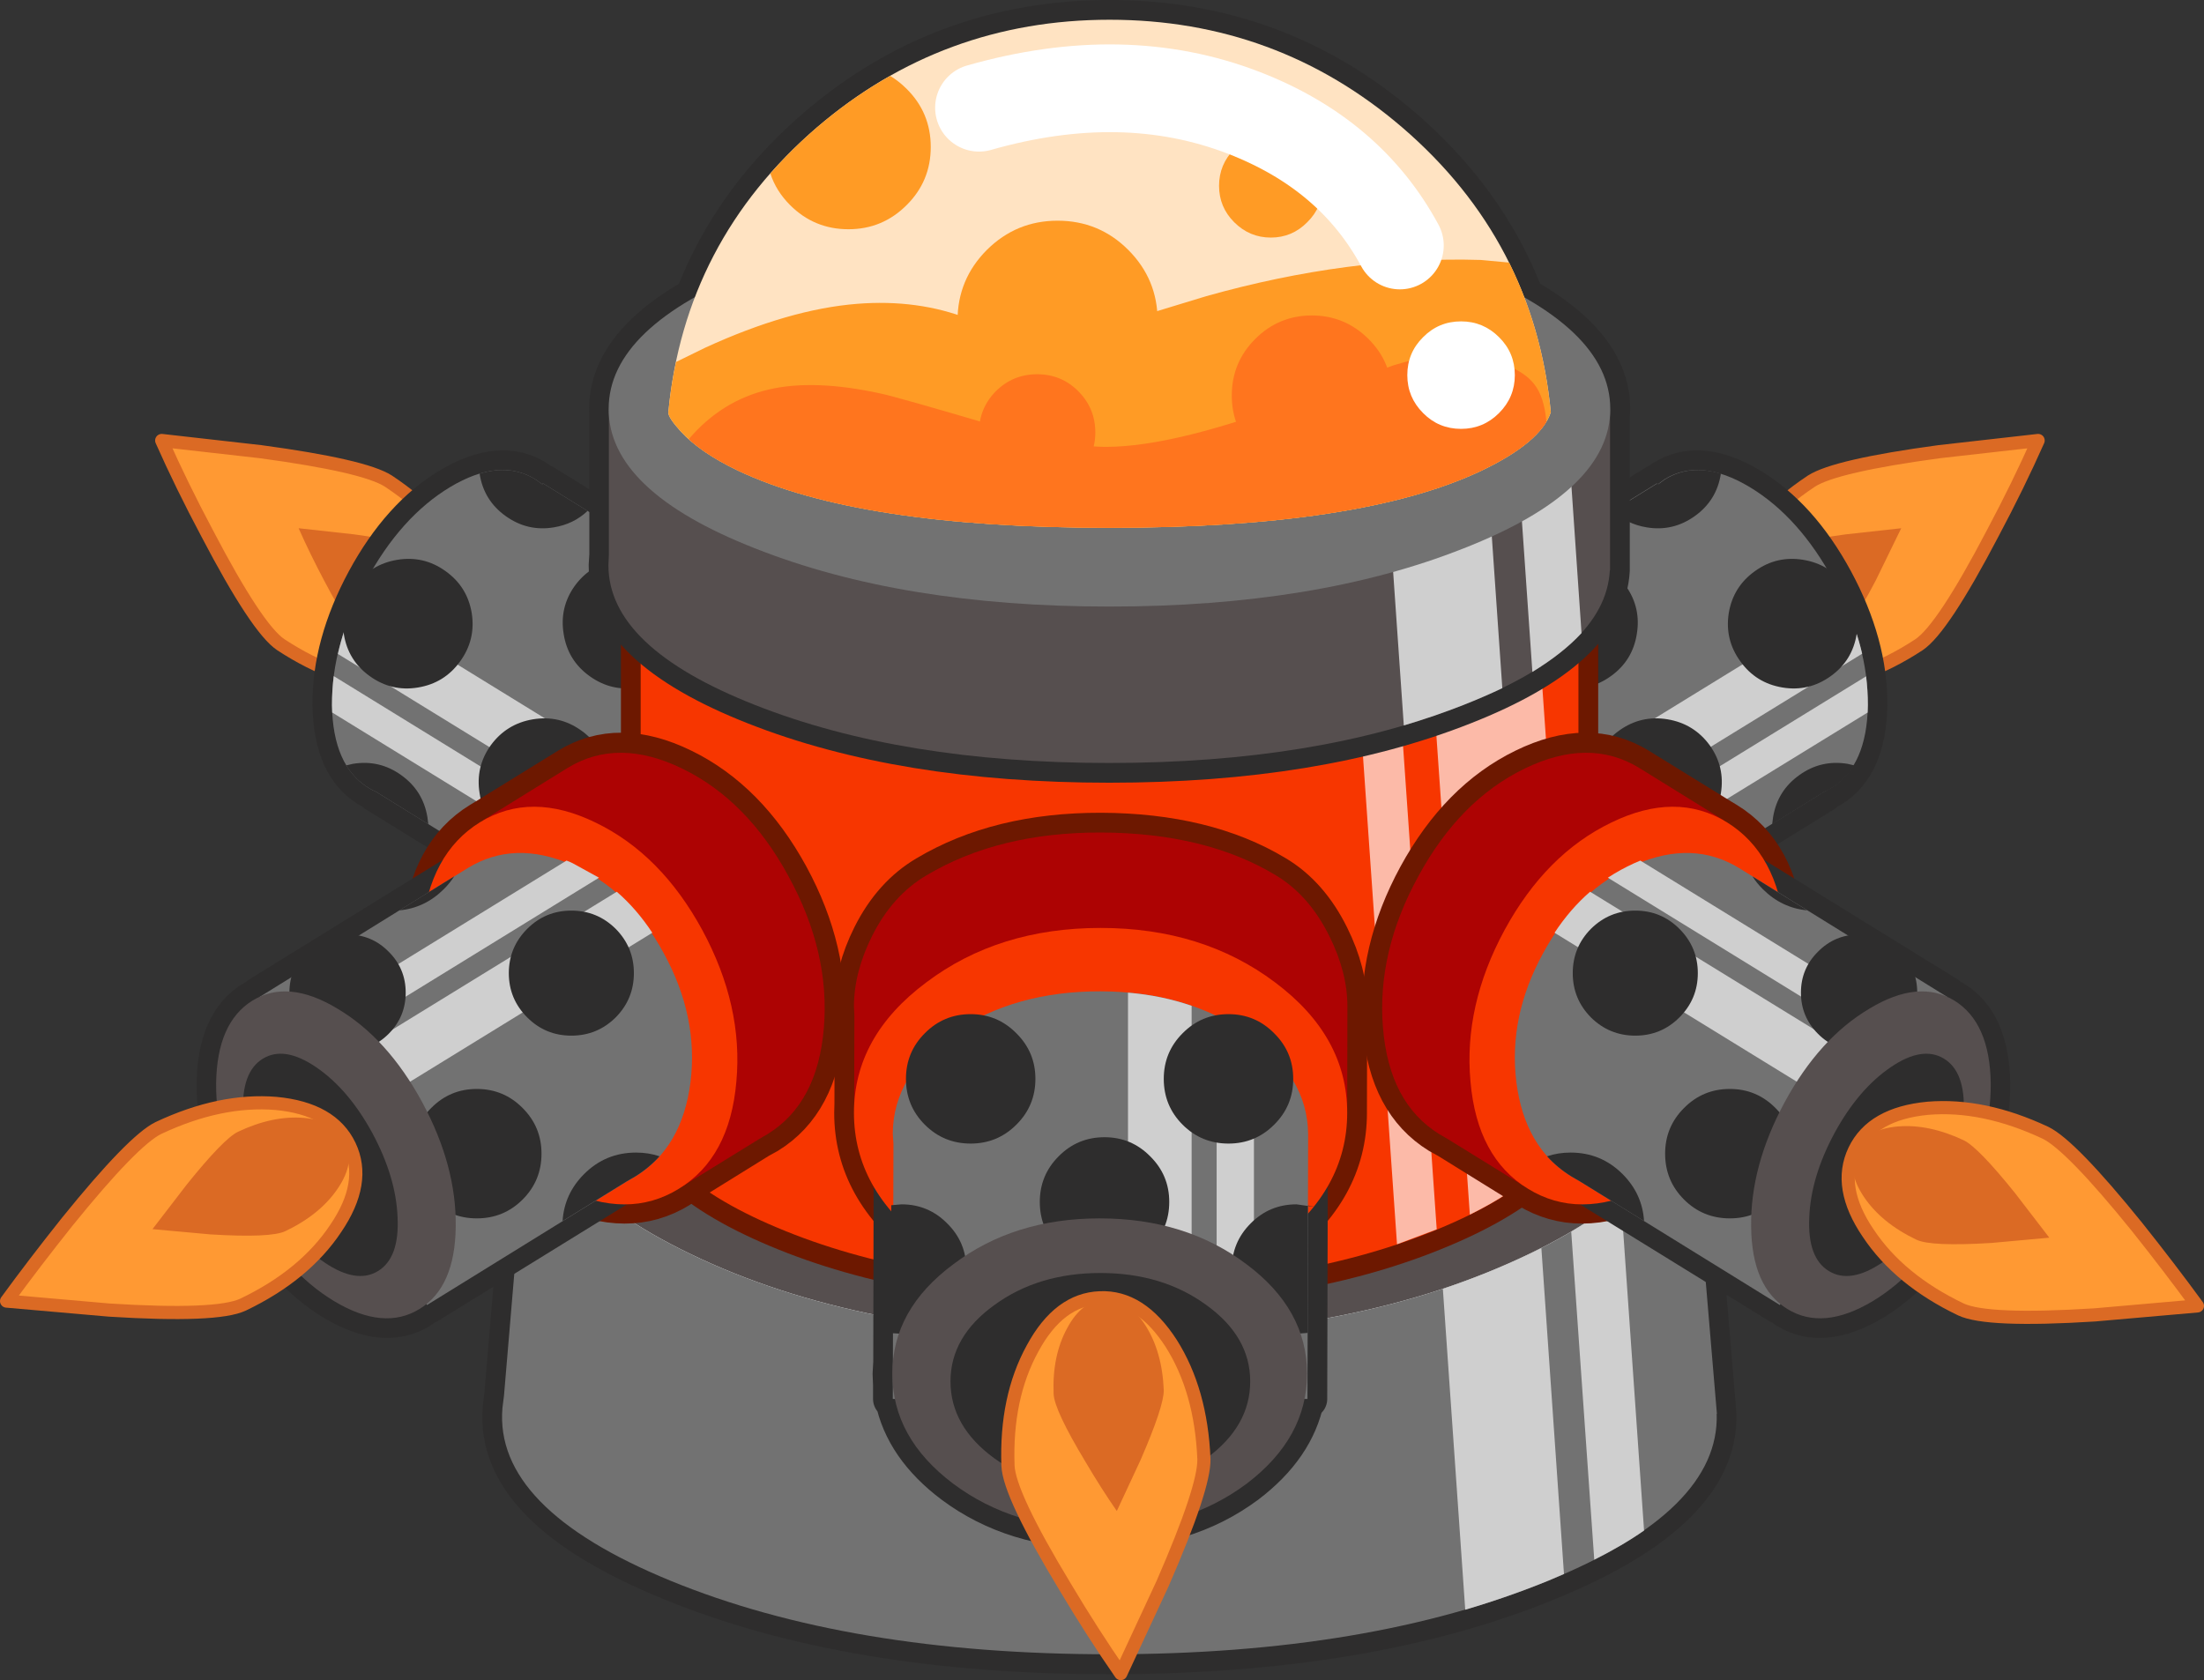<?xml version="1.0" encoding="UTF-8" standalone="no"?>
<svg xmlns:xlink="http://www.w3.org/1999/xlink" height="382.95px" width="502.25px" xmlns="http://www.w3.org/2000/svg">
  <rect width="100%" height="100%" fill="#333333" stroke="none"/>
  <g transform="matrix(1.0, 0.0, 0.0, 1.0, 251.9, 190.75)">
    <path d="M-144.25 -41.85 Q-139.15 -49.6 -144.75 -61.1 -150.4 -72.45 -163.4 -81.1 -168.85 -84.6 -192.5 -87.8 L-215.05 -90.35 Q-210.5 -80.1 -204.7 -69.2 -193.3 -47.4 -187.9 -43.8 -174.85 -35.25 -162.1 -34.7 -149.4 -34.0 -144.25 -41.85" fill="#ff9933" fill-rule="evenodd" stroke="none"/>
    <path d="M-144.25 -41.85 Q-139.15 -49.6 -144.75 -61.1 -150.4 -72.45 -163.4 -81.1 -168.85 -84.6 -192.5 -87.8 L-215.05 -90.35 Q-210.5 -80.1 -204.7 -69.2 -193.3 -47.4 -187.9 -43.8 -174.85 -35.25 -162.1 -34.7 -149.4 -34.0 -144.25 -41.85 Z" fill="none" stroke="#db6a24" stroke-linecap="round" stroke-linejoin="round" stroke-width="3.0"/>
    <path d="M-178.05 -58.45 Q-171.6 -46.2 -168.55 -44.15 -161.25 -39.35 -154.1 -39.0 -146.9 -38.65 -144.0 -43.0 -141.15 -47.4 -144.25 -53.9 -147.5 -60.3 -154.8 -65.15 -157.85 -67.1 -171.15 -68.95 L-183.85 -70.35 Q-181.3 -64.6 -178.05 -58.45" fill="#db6a24" fill-rule="evenodd" stroke="none"/>
    <path d="M-167.9 -11.25 Q-175.95 -16.2 -176.2 -30.05 -176.3 -43.85 -168.45 -58.4 -160.55 -73.0 -149.25 -79.75 -137.9 -86.45 -129.85 -81.5 L-128.2 -80.35 -128.15 -80.45 -82.45 -52.25 -80.55 -51.15 Q-69.95 -44.6 -68.05 -29.7 -66.2 -14.7 -74.1 -0.25 -82.05 14.35 -95.25 19.95 -108.2 25.5 -118.8 19.15 L-166.25 -10.15 -166.15 -10.3 -167.9 -11.25" fill="#ffffff" fill-rule="evenodd" stroke="none"/>
    <path d="M-167.9 -11.25 Q-175.95 -16.2 -176.2 -30.05 -176.3 -43.85 -168.45 -58.4 -160.55 -73.0 -149.25 -79.75 -137.9 -86.45 -129.85 -81.5 L-128.2 -80.35 -128.15 -80.45 -82.45 -52.25 -80.55 -51.15 Q-69.95 -44.6 -68.05 -29.7 -66.2 -14.7 -74.1 -0.25 -82.05 14.35 -95.25 19.95 -108.2 25.5 -118.8 19.15 L-166.25 -10.15 -166.15 -10.3 -167.9 -11.25 Z" fill="none" stroke="#2e2d2d" stroke-linecap="round" stroke-linejoin="round" stroke-width="9.0"/>
    <path d="M-149.3 -79.75 Q-138.0 -86.5 -129.9 -81.5 L-128.3 -80.35 -128.2 -80.6 -82.6 -52.4 -80.7 -51.3 Q-70.05 -44.75 -68.15 -29.8 -66.3 -14.9 -74.25 -0.4 -82.15 14.2 -95.3 19.8 -108.35 25.45 -118.9 19.0 L-166.15 -10.25 Q-167.1 -10.65 -167.95 -11.2 -176.05 -16.2 -176.25 -30.05 -176.35 -43.85 -168.45 -58.4 -160.6 -72.95 -149.3 -79.75" fill="#727272" fill-rule="evenodd" stroke="none"/>
    <path d="M-117.55 -36.65 Q-122.5 -40.2 -123.45 -46.25 -124.45 -52.3 -120.9 -57.25 -117.3 -62.15 -111.3 -63.15 -105.25 -64.15 -100.3 -60.6 -95.3 -57.05 -94.3 -51.0 -93.35 -44.95 -96.95 -40.0 -100.5 -35.05 -106.55 -34.05 -112.55 -33.05 -117.55 -36.65" fill="#2e2d2d" fill-rule="evenodd" stroke="none"/>
    <path d="M-176.25 -30.05 Q-176.25 -33.3 -175.85 -36.65 L-92.25 14.8 Q-96.2 16.05 -100.75 16.6 L-102.8 16.8 -176.2 -28.35 -176.25 -30.05 M-170.85 -53.55 L-77.0 4.2 -78.55 6.4 Q-82.05 10.15 -86.75 12.5 L-174.9 -41.7 Q-173.6 -47.6 -170.85 -53.55" fill="#cfcfcf" fill-rule="evenodd" stroke="none"/>
    <path d="M141.75 -41.85 Q136.65 -49.6 142.25 -61.1 147.9 -72.45 160.9 -81.1 166.35 -84.6 190.0 -87.8 L212.55 -90.35 Q208.0 -80.1 202.2 -69.2 190.8 -47.4 185.4 -43.8 172.35 -35.25 159.6 -34.7 146.9 -34.0 141.75 -41.85" fill="#ff9933" fill-rule="evenodd" stroke="none"/>
    <path d="M141.75 -41.85 Q136.65 -49.6 142.25 -61.1 147.9 -72.45 160.9 -81.1 166.35 -84.6 190.0 -87.8 L212.55 -90.35 Q208.0 -80.1 202.2 -69.2 190.8 -47.4 185.4 -43.8 172.35 -35.25 159.6 -34.7 146.9 -34.0 141.75 -41.85 Z" fill="none" stroke="#db6a24" stroke-linecap="round" stroke-linejoin="round" stroke-width="3.0"/>
    <path d="M175.55 -58.45 Q169.1 -46.2 166.05 -44.15 158.75 -39.35 151.6 -39.0 144.4 -38.65 141.5 -43.0 138.65 -47.4 141.75 -53.9 145.0 -60.3 152.3 -65.15 155.35 -67.1 168.65 -68.95 L181.35 -70.35 175.55 -58.45" fill="#db6a24" fill-rule="evenodd" stroke="none"/>
    <path d="M165.4 -11.25 Q173.45 -16.2 173.7 -30.05 173.8 -43.85 165.95 -58.4 158.05 -73.0 146.75 -79.75 135.4 -86.45 127.35 -81.5 L125.7 -80.35 125.65 -80.45 79.95 -52.25 78.05 -51.15 Q67.45 -44.6 65.55 -29.7 63.7 -14.7 71.6 -0.25 79.55 14.35 92.75 19.95 105.7 25.5 116.3 19.15 L163.75 -10.15 163.65 -10.3 165.4 -11.25" fill="#ffffff" fill-rule="evenodd" stroke="none"/>
    <path d="M165.4 -11.25 Q173.45 -16.2 173.7 -30.05 173.8 -43.85 165.95 -58.4 158.05 -73.0 146.75 -79.75 135.4 -86.45 127.35 -81.5 L125.7 -80.35 125.65 -80.45 79.95 -52.25 78.05 -51.15 Q67.45 -44.6 65.55 -29.7 63.7 -14.7 71.6 -0.25 79.55 14.35 92.75 19.95 105.7 25.5 116.3 19.15 L163.75 -10.15 163.65 -10.3 165.4 -11.25 Z" fill="none" stroke="#2e2d2d" stroke-linecap="round" stroke-linejoin="round" stroke-width="9.0"/>
    <path d="M125.7 -80.6 L125.85 -80.35 127.4 -81.5 Q135.5 -86.5 146.8 -79.75 158.1 -72.95 165.95 -58.4 173.85 -43.85 173.75 -30.05 173.55 -16.2 165.45 -11.2 L163.7 -10.25 116.4 19.0 Q105.85 25.45 92.8 19.8 79.65 14.2 71.75 -0.4 63.8 -14.9 65.65 -29.8 67.55 -44.75 78.2 -51.3 L80.1 -52.4 125.7 -80.6" fill="#727272" fill-rule="evenodd" stroke="none"/>
    <path d="M168.35 -53.55 Q171.1 -47.6 172.45 -41.75 L84.15 12.55 Q79.45 10.1 76.0 6.25 L74.5 4.15 168.35 -53.55 M173.75 -30.05 L173.7 -28.35 99.95 16.95 97.95 16.75 Q93.5 16.15 89.55 14.9 L173.35 -36.6 Q173.75 -33.3 173.75 -30.05" fill="#cfcfcf" fill-rule="evenodd" stroke="none"/>
    <path d="M132.65 51.2 L132.8 53.9 139.3 131.5 Q139.95 153.5 101.05 169.45 60.15 186.35 0.9 186.35 -58.35 186.35 -99.25 169.45 -139.4 153.0 -137.4 130.15 L-137.05 127.3 -130.75 52.75 -130.65 51.2 Q-128.6 26.6 -89.65 9.65 -51.55 -6.85 1.0 -6.85 53.45 -6.85 91.6 9.65 130.55 26.6 132.65 51.2" fill="#ffffff" fill-rule="evenodd" stroke="none"/>
    <path d="M132.65 51.2 L132.8 53.9 139.3 131.5 Q139.95 153.5 101.05 169.45 60.15 186.35 0.9 186.35 -58.35 186.35 -99.25 169.45 -139.4 153.0 -137.4 130.15 L-137.05 127.3 -130.75 52.75 -130.65 51.2 Q-128.6 26.6 -89.65 9.65 -51.55 -6.85 1.0 -6.85 53.45 -6.85 91.6 9.65 130.55 26.6 132.65 51.2 Z" fill="none" stroke="#2e2d2d" stroke-linecap="round" stroke-linejoin="round" stroke-width="9.0"/>
    <path d="M-130.75 52.75 L-130.65 51.2 Q-128.55 26.6 -89.6 9.65 -51.5 -6.85 1.0 -6.85 53.45 -6.85 91.65 9.65 130.6 26.6 132.65 51.2 L132.8 53.9 Q132.75 77.6 96.7 95.0 57.7 113.9 1.0 113.9 -55.75 113.9 -94.7 95.0 -131.65 77.2 -130.75 52.75" fill="#564f4f" fill-rule="evenodd" stroke="none"/>
    <path d="M132.8 53.9 L139.35 131.5 139.3 131.5 Q140.0 153.5 101.0 169.5 60.15 186.3 0.9 186.3 -58.35 186.3 -99.2 169.5 -139.35 153.0 -137.4 130.15 L-137.05 127.35 -130.75 52.75 Q-131.65 77.2 -94.7 95.0 -55.75 113.9 1.0 113.9 57.7 113.9 96.7 95.0 132.75 77.6 132.8 53.9" fill="#727272" fill-rule="evenodd" stroke="none"/>
    <path d="M115.2 -36.65 Q120.15 -40.2 121.1 -46.25 122.1 -52.3 118.55 -57.25 114.95 -62.15 108.95 -63.15 102.9 -64.15 97.95 -60.6 92.95 -57.05 91.95 -51.0 91.0 -44.95 94.6 -40.0 98.15 -35.05 104.2 -34.05 110.2 -33.05 115.2 -36.65" fill="#2e2d2d" fill-rule="evenodd" stroke="none"/>
    <path d="M125.85 -80.6 L115.65 -74.3 Q118.8 -71.3 123.35 -70.55 129.35 -69.55 134.35 -73.15 139.3 -76.7 140.25 -82.75 L140.35 -83.45 140.25 -82.8 Q133.15 -84.95 127.55 -81.5 L125.95 -80.35 125.85 -80.6" fill="#2e2d2d" fill-rule="evenodd" stroke="none"/>
    <path d="M134.35 -0.3 Q139.3 -3.85 140.25 -9.9 141.25 -15.95 137.7 -20.9 134.1 -25.8 128.1 -26.8 122.05 -27.8 117.1 -24.25 112.1 -20.7 111.1 -14.65 110.15 -8.6 113.75 -3.65 117.3 1.3 123.35 2.3 129.35 3.3 134.35 -0.3" fill="#2e2d2d" fill-rule="evenodd" stroke="none"/>
    <path d="M165.3 -36.65 Q170.25 -40.2 171.2 -46.25 172.2 -52.3 168.65 -57.25 165.05 -62.15 159.05 -63.15 153.0 -64.15 148.05 -60.6 143.05 -57.05 142.05 -51.0 141.1 -44.95 144.7 -40.0 148.25 -35.05 154.3 -34.05 160.3 -33.05 165.3 -36.65" fill="#2e2d2d" fill-rule="evenodd" stroke="none"/>
    <path d="M165.6 -11.2 Q168.7 -13.1 170.65 -16.3 L169.15 -16.65 Q163.1 -17.65 158.15 -14.1 153.15 -10.55 152.15 -4.5 L151.95 -2.9 163.8 -10.25 Q164.75 -10.65 165.6 -11.2" fill="#2e2d2d" fill-rule="evenodd" stroke="none"/>
    <path d="M107.8 58.35 Q106.9 76.35 76.5 89.1 45.2 102.3 0.9 102.3 -43.35 102.3 -74.7 89.1 -106.05 75.95 -106.05 57.25 L-105.9 54.9 -105.9 -66.45 107.8 -66.45 107.8 58.35" fill="#ffffff" fill-rule="evenodd" stroke="none"/>
    <path d="M107.8 58.35 Q106.9 76.35 76.5 89.1 45.2 102.3 0.9 102.3 -43.35 102.3 -74.7 89.1 -106.05 75.95 -106.05 57.25 L-105.9 54.9 -105.9 -66.45 107.8 -66.45 107.8 58.35 Z" fill="none" stroke="#6d1800" stroke-linecap="round" stroke-linejoin="round" stroke-width="9.0"/>
    <path d="M107.8 58.35 Q106.9 76.35 76.5 89.1 45.2 102.3 0.9 102.3 -43.35 102.3 -74.7 89.1 -106.05 75.95 -106.05 57.25 L-105.9 54.9 -105.9 -66.45 107.8 -66.45 107.8 58.35" fill="#f73600" fill-rule="evenodd" stroke="none"/>
    <path d="M64.65 -66.45 L75.5 89.45 66.45 92.85 55.35 -66.45 64.65 -66.45 M97.3 -66.45 L106.5 64.75 Q102.05 76.7 83.05 86.1 L72.4 -66.45 97.3 -66.45" fill="#fcbaa8" fill-rule="evenodd" stroke="none"/>
    <path d="M115.0 -95.8 L115.0 -60.8 Q114.0 -42.8 81.55 -30.05 48.15 -16.85 0.9 -16.85 -46.35 -16.85 -79.8 -30.05 -113.25 -43.2 -113.25 -61.9 L-113.1 -64.3 -113.1 -95.8 -113.15 -97.55 Q-113.15 -116.25 -79.75 -129.45 -46.3 -142.6 0.95 -142.6 48.2 -142.6 81.65 -129.45 115.1 -116.25 115.1 -97.55 L115.0 -95.8" fill="#ffffff" fill-rule="evenodd" stroke="none"/>
    <path d="M115.0 -95.8 L115.0 -60.8 Q114.0 -42.8 81.55 -30.05 48.15 -16.85 0.9 -16.85 -46.35 -16.85 -79.8 -30.05 -113.25 -43.2 -113.25 -61.9 L-113.1 -64.3 -113.1 -95.8 -113.15 -97.55 Q-113.15 -116.25 -79.75 -129.45 -46.3 -142.6 0.95 -142.6 48.2 -142.6 81.65 -129.45 115.1 -116.25 115.1 -97.55 L115.0 -95.8 Z" fill="none" stroke="#2e2d2d" stroke-linecap="round" stroke-linejoin="round" stroke-width="9.0"/>
    <path d="M-128.2 -80.6 L-118.0 -74.3 Q-121.15 -71.3 -125.7 -70.55 -131.7 -69.55 -136.7 -73.15 -141.65 -76.7 -142.6 -82.75 L-142.7 -83.45 -142.6 -82.8 Q-135.5 -84.95 -129.9 -81.5 L-128.3 -80.35 -128.2 -80.6" fill="#2e2d2d" fill-rule="evenodd" stroke="none"/>
    <path d="M114.95 -60.75 Q114.0 -42.8 81.55 -30.05 48.15 -16.85 0.85 -16.85 -46.35 -16.85 -79.8 -30.05 -113.25 -43.2 -113.25 -61.9 L-113.15 -64.25 -113.15 -97.4 115.0 -97.4 115.0 -60.75 114.95 -60.75" fill="#564f4f" fill-rule="evenodd" stroke="none"/>
    <path d="M105.0 -97.45 L108.5 -46.45 Q104.25 -41.85 97.3 -37.6 L93.15 -97.45 105.0 -97.45 M68.0 -25.4 L63.0 -97.45 86.05 -97.45 90.45 -33.9 Q86.35 -31.95 81.55 -30.05 75.05 -27.5 68.0 -25.4" fill="#cfcfcf" fill-rule="evenodd" stroke="none"/>
    <path d="M-136.7 -0.3 Q-141.65 -3.85 -142.6 -9.9 -143.6 -15.95 -140.05 -20.9 -136.45 -25.8 -130.45 -26.8 -124.4 -27.8 -119.45 -24.25 -114.45 -20.7 -113.45 -14.65 -112.5 -8.6 -116.1 -3.65 -119.65 1.3 -125.7 2.3 -131.7 3.3 -136.7 -0.3" fill="#2e2d2d" fill-rule="evenodd" stroke="none"/>
    <path d="M101.5 -96.8 Q99.25 -89.95 85.65 -83.45 58.2 -70.45 0.95 -70.45 -56.25 -70.45 -83.75 -83.5 -92.35 -87.6 -96.8 -92.45 -99.7 -95.65 -99.6 -96.8 -95.85 -135.8 -65.75 -161.7 -37.1 -186.25 0.95 -186.25 39.05 -186.25 67.65 -161.7 97.75 -135.8 101.5 -96.8" fill="#ffffff" fill-rule="evenodd" stroke="none"/>
    <path d="M101.5 -96.8 Q97.75 -135.8 67.65 -161.7 39.05 -186.25 0.95 -186.25 -37.1 -186.25 -65.75 -161.7 -95.85 -135.8 -99.6 -96.8 -99.7 -95.65 -96.8 -92.45 -92.35 -87.6 -83.75 -83.5 -56.25 -70.45 0.95 -70.45 58.2 -70.45 85.65 -83.45 99.25 -89.95 101.5 -96.8 Z" fill="none" stroke="#2e2d2d" stroke-linecap="round" stroke-linejoin="round" stroke-width="9.0"/>
    <path d="M115.05 -97.55 Q115.05 -78.85 81.6 -65.75 48.15 -52.5 0.9 -52.5 -46.35 -52.5 -79.8 -65.75 -113.2 -78.85 -113.2 -97.55 -113.2 -116.25 -79.8 -129.5 -46.35 -142.6 0.9 -142.6 48.15 -142.6 81.6 -129.5 115.05 -116.25 115.05 -97.55" fill="#727272" fill-rule="evenodd" stroke="none"/>
    <path d="M101.5 -96.8 Q99.25 -89.95 85.65 -83.45 58.2 -70.45 0.95 -70.45 -56.25 -70.45 -83.75 -83.5 -92.35 -87.6 -96.8 -92.45 -99.7 -95.65 -99.6 -96.8 -95.85 -135.8 -65.75 -161.7 -37.1 -186.25 0.95 -186.25 39.05 -186.25 67.65 -161.7 97.75 -135.8 101.5 -96.8" fill="#ffe3c2" fill-rule="evenodd" stroke="none"/>
    <path d="M55.15 38.65 L55.1 62.15 55.1 62.9 Q55.1 80.35 38.65 92.75 22.15 105.05 -1.1 105.05 -24.35 105.05 -40.8 92.75 -57.3 80.35 -57.3 62.9 L-57.25 60.95 -57.2 40.85 -57.3 38.5 Q-57.25 30.75 -53.15 22.55 -48.5 13.3 -40.75 8.75 -24.3 -1.05 -1.0 -1.0 22.8 -0.9 38.75 8.7 46.4 13.25 51.05 22.65 55.15 30.9 55.15 38.65" fill="#ffffff" fill-rule="evenodd" stroke="none"/>
    <path d="M55.15 38.65 L55.1 62.15 55.1 62.9 Q55.1 80.35 38.65 92.75 22.15 105.05 -1.1 105.05 -24.35 105.05 -40.8 92.75 -57.3 80.35 -57.3 62.9 L-57.25 60.95 -57.2 40.85 -57.3 38.5 Q-57.25 30.75 -53.15 22.55 -48.5 13.3 -40.75 8.75 -24.3 -1.05 -1.0 -1.0 22.8 -0.9 38.75 8.7 46.4 13.25 51.05 22.65 55.15 30.9 55.15 38.65 Z" fill="none" stroke="#6d1800" stroke-linecap="round" stroke-linejoin="round" stroke-width="9.0"/>
    <path d="M-57.3 38.5 Q-57.25 30.75 -53.15 22.55 -48.5 13.3 -40.75 8.75 -24.3 -1.05 -1.0 -1.0 22.8 -0.9 38.75 8.7 46.4 13.25 51.05 22.65 55.15 30.9 55.15 38.65 L55.1 62.15 -57.25 62.15 -57.2 40.85 -57.3 38.5" fill="#ad0303" fill-rule="evenodd" stroke="none"/>
    <path d="M46.2 67.8 L46.05 128.1 45.4 128.1 Q43.15 139.1 32.15 147.45 18.3 157.75 -1.3 157.75 -20.85 157.75 -34.65 147.45 -45.75 139.1 -48.0 128.1 L-48.45 128.1 -48.45 124.9 -48.55 122.35 -48.4 119.75 -48.3 69.95 -48.45 67.65 Q-48.4 54.15 -34.55 44.6 -20.65 35.15 -1.1 35.2 18.5 35.25 32.35 44.9 46.1 54.4 46.2 67.8" fill="#ffffff" fill-rule="evenodd" stroke="none"/>
    <path d="M46.2 67.8 L46.05 128.1 45.4 128.1 Q43.15 139.1 32.15 147.45 18.3 157.75 -1.3 157.75 -20.85 157.75 -34.65 147.45 -45.75 139.1 -48.0 128.1 L-48.45 128.1 -48.45 124.9 -48.55 122.35 -48.4 119.75 -48.3 69.95 -48.45 67.65 Q-48.4 54.15 -34.55 44.6 -20.65 35.15 -1.1 35.2 18.5 35.25 32.35 44.9 46.1 54.4 46.2 67.8 Z" fill="none" stroke="#2e2d2d" stroke-linecap="round" stroke-linejoin="round" stroke-width="9.0"/>
    <path d="M38.65 92.75 Q22.15 105.05 -1.1 105.05 -24.35 105.05 -40.8 92.75 -57.3 80.35 -57.3 62.9 -57.3 45.45 -40.8 33.15 -24.35 20.75 -1.1 20.75 22.15 20.75 38.65 33.15 55.1 45.45 55.1 62.9 55.1 80.35 38.65 92.75" fill="#f73600" fill-rule="evenodd" stroke="none"/>
    <path d="M32.35 44.9 Q46.1 54.4 46.2 67.8 L46.05 128.1 -48.45 128.1 -48.3 69.95 -48.45 67.65 Q-48.4 54.15 -34.55 44.6 -20.65 35.15 -1.1 35.2 18.5 35.25 32.35 44.9" fill="#727272" fill-rule="evenodd" stroke="none"/>
    <path d="M19.65 38.5 L19.65 122.2 5.15 122.2 5.15 35.5 Q12.9 36.15 19.65 38.5 M33.85 46.0 L33.85 121.7 25.35 121.7 25.35 40.8 Q29.0 42.6 32.35 44.9 L33.85 46.0" fill="#cfcfcf" fill-rule="evenodd" stroke="none"/>
    <path d="M10.2 72.8 Q14.55 77.1 14.55 83.2 14.55 89.35 10.2 93.65 5.9 97.95 -0.2 97.95 -6.35 97.95 -10.65 93.65 -14.95 89.35 -14.95 83.2 -14.95 77.1 -10.65 72.8 -6.35 68.45 -0.2 68.45 5.9 68.45 10.2 72.8" fill="#2e2d2d" fill-rule="evenodd" stroke="none"/>
    <path d="M33.1 88.1 Q37.4 83.75 43.55 83.75 L47.8 84.35 46.15 84.0 46.1 113.05 43.55 113.25 Q37.4 113.25 33.1 108.95 28.8 104.65 28.8 98.5 28.8 92.4 33.1 88.1" fill="#2e2d2d" fill-rule="evenodd" stroke="none"/>
    <path d="M-46.45 83.75 Q-40.35 83.75 -36.05 88.1 -31.7 92.4 -31.7 98.5 -31.7 104.65 -36.05 108.95 -40.35 113.25 -46.45 113.25 L-48.9 113.1 -48.8 83.95 -46.45 83.75" fill="#2e2d2d" fill-rule="evenodd" stroke="none"/>
    <path d="M-34.65 147.45 Q-48.55 137.0 -48.55 122.35 -48.55 107.7 -34.65 97.4 -20.85 86.95 -1.3 86.95 18.3 86.95 32.15 97.4 45.95 107.7 45.95 122.35 45.95 137.0 32.15 147.45 18.3 157.75 -1.3 157.75 -20.85 157.75 -34.65 147.45" fill="#564f4f" fill-rule="evenodd" stroke="none"/>
    <path d="M-25.3 141.65 Q-35.3 134.35 -35.3 124.1 -35.3 113.9 -25.3 106.7 -15.3 99.4 -1.15 99.4 13.0 99.4 23.0 106.7 33.0 113.9 33.0 124.1 33.0 134.35 23.0 141.65 13.0 148.85 -1.15 148.85 -15.3 148.85 -25.3 141.65" fill="#2e2d2d" fill-rule="evenodd" stroke="none"/>
    <path d="M106.15 89.95 Q112.55 86.2 117.45 82.1 L122.75 158.1 Q117.8 161.55 111.4 164.75 L106.15 89.95 M96.7 95.0 L99.35 93.7 104.5 168.0 101.0 169.5 Q91.95 173.2 82.0 176.15 L76.9 103.0 Q87.3 99.5 96.7 95.0" fill="#cfcfcf" fill-rule="evenodd" stroke="none"/>
    <path d="M140.3 -4.2 L141.55 -3.45 Q153.15 3.65 154.8 20.95 156.3 38.2 146.95 55.5 137.55 72.8 122.75 80.05 107.85 87.2 96.25 80.1 L95.6 79.6 95.55 79.65 78.05 68.8 76.05 67.7 Q64.55 60.6 63.15 43.4 61.8 26.2 71.2 8.9 80.65 -8.4 95.4 -15.6 110.1 -22.8 121.5 -15.8 L140.3 -4.2" fill="#ffffff" fill-rule="evenodd" stroke="none"/>
    <path d="M140.3 -4.2 L141.55 -3.45 Q153.15 3.65 154.8 20.95 156.3 38.2 146.95 55.5 137.55 72.8 122.75 80.05 107.85 87.2 96.25 80.1 L95.6 79.6 95.55 79.65 78.05 68.8 76.05 67.7 Q64.55 60.6 63.15 43.4 61.8 26.2 71.2 8.9 80.65 -8.4 95.4 -15.6 110.1 -22.8 121.5 -15.8 L140.3 -4.2 Z" fill="none" stroke="#6d1800" stroke-linecap="round" stroke-linejoin="round" stroke-width="9.0"/>
    <path d="M76.1 67.75 Q64.65 60.7 63.25 43.45 61.85 26.25 71.3 9.0 80.7 -8.35 95.5 -15.55 110.15 -22.7 121.6 -15.75 L140.9 -3.8 95.65 79.75 78.15 68.95 76.1 67.75" fill="#ad0303" fill-rule="evenodd" stroke="none"/>
    <path d="M193.4 37.35 Q201.45 42.3 201.7 56.15 201.8 69.95 193.95 84.5 186.05 99.1 174.75 105.85 163.4 112.55 155.35 107.6 L153.7 106.45 153.65 106.55 107.95 78.35 106.05 77.25 Q95.45 70.7 93.55 55.8 91.7 40.8 99.6 26.35 107.55 11.75 120.75 6.15 133.7 0.6 144.3 6.95 L191.75 36.25 191.65 36.4 193.4 37.35" fill="#ffffff" fill-rule="evenodd" stroke="none"/>
    <path d="M193.4 37.35 Q201.45 42.3 201.7 56.15 201.8 69.95 193.95 84.5 186.05 99.1 174.75 105.85 163.4 112.55 155.35 107.6 L153.7 106.45 153.65 106.55 107.95 78.35 106.05 77.25 Q95.45 70.7 93.55 55.8 91.7 40.8 99.6 26.35 107.55 11.75 120.75 6.15 133.7 0.6 144.3 6.95 L191.75 36.25 191.65 36.4 193.4 37.35 Z" fill="none" stroke="#2e2d2d" stroke-linecap="round" stroke-linejoin="round" stroke-width="9.0"/>
    <path d="M96.3 80.2 Q84.7 73.1 83.2 55.8 81.6 38.55 90.95 21.25 100.35 3.95 115.25 -3.25 130.0 -10.45 141.6 -3.35 153.2 3.8 154.85 21.1 156.35 38.35 146.95 55.65 137.6 72.95 122.8 80.15 107.9 87.35 96.3 80.2" fill="#f73600" fill-rule="evenodd" stroke="none"/>
    <path d="M106.2 77.4 Q95.55 70.85 93.65 55.9 91.8 41.0 99.75 26.5 107.65 11.9 120.8 6.3 133.85 0.65 144.4 7.1 L191.8 36.45 153.7 106.7 108.1 78.5 106.2 77.4" fill="#727272" fill-rule="evenodd" stroke="none"/>
    <path d="M174.95 46.5 L114.5 9.3 Q117.4 7.4 120.5 6.0 L121.9 5.4 178.4 40.15 174.95 46.5 M167.15 61.7 L102.35 21.85 Q105.95 16.4 110.45 12.5 L173.0 50.95 167.15 61.7" fill="#cfcfcf" fill-rule="evenodd" stroke="none"/>
    <path d="M181.15 26.15 Q185.0 30.0 185.0 35.5 185.0 41.0 181.15 44.9 177.25 48.75 171.75 48.75 166.25 48.75 162.4 44.9 158.5 41.0 158.5 35.5 158.5 30.0 162.4 26.15 166.25 22.25 171.75 22.25 177.25 22.25 181.15 26.15" fill="#2e2d2d" fill-rule="evenodd" stroke="none"/>
    <path d="M152.7 61.8 Q157.05 66.1 157.05 72.2 157.05 78.35 152.7 82.65 148.4 86.95 142.3 86.95 136.15 86.95 131.85 82.65 127.55 78.35 127.55 72.2 127.55 66.1 131.85 61.8 136.15 57.45 142.3 57.45 148.4 57.45 152.7 61.8" fill="#2e2d2d" fill-rule="evenodd" stroke="none"/>
    <path d="M174.8 105.85 Q163.5 112.6 155.4 107.6 147.3 102.65 147.15 88.85 146.95 75.0 154.8 60.45 162.7 45.9 174.1 39.15 185.35 32.35 193.45 37.3 201.55 42.3 201.75 56.15 201.85 69.95 193.95 84.5 186.1 99.05 174.8 105.85" fill="#564f4f" fill-rule="evenodd" stroke="none"/>
    <path d="M177.05 97.0 Q169.75 101.95 164.85 98.95 159.95 95.95 160.4 86.7 160.75 77.55 166.15 67.5 171.6 57.5 178.95 52.5 186.2 47.55 191.1 50.55 196.0 53.55 195.6 62.8 195.2 72.0 189.75 82.0 184.35 92.05 177.05 97.0" fill="#2e2d2d" fill-rule="evenodd" stroke="none"/>
    <path d="M92.0 -130.9 Q99.7 -115.35 101.5 -96.8 99.25 -89.95 85.65 -83.45 58.2 -70.45 0.95 -70.45 -56.25 -70.45 -83.75 -83.5 -92.35 -87.6 -96.8 -92.45 -99.7 -95.65 -99.6 -96.8 -99.05 -102.65 -97.85 -108.25 L-91.2 -111.5 Q-72.15 -120.25 -56.6 -121.5 -42.7 -122.6 -31.1 -118.05 L-22.65 -114.8 Q-17.85 -113.35 -13.0 -113.5 -8.5 -113.65 1.65 -116.75 L23.0 -123.25 Q55.55 -132.4 85.55 -131.5 L92.0 -130.9" fill="#ff9b25" fill-rule="evenodd" stroke="none"/>
    <path d="M37.7 -160.2 Q42.55 -160.2 46.0 -156.75 49.5 -153.25 49.5 -148.4 49.5 -143.55 46.0 -140.1 42.55 -136.6 37.7 -136.6 32.85 -136.6 29.35 -140.1 25.9 -143.55 25.9 -148.4 25.9 -153.25 29.35 -156.75 32.85 -160.2 37.7 -160.2" fill="#ff9b25" fill-rule="evenodd" stroke="none"/>
    <path d="M97.75 -103.15 Q100.0 -100.3 100.5 -94.6 97.05 -88.9 85.65 -83.45 58.2 -70.45 0.95 -70.45 -56.25 -70.45 -83.75 -83.5 -90.7 -86.8 -94.95 -90.65 -87.45 -99.45 -76.8 -101.95 -66.45 -104.4 -51.2 -101.05 -47.4 -100.25 -24.55 -93.5 -8.75 -88.9 0.15 -88.9 16.1 -88.9 45.6 -100.15 L65.7 -107.5 Q75.75 -110.55 81.5 -109.8 93.85 -108.25 97.75 -103.15" fill="#ff751e" fill-rule="evenodd" stroke="none"/>
    <path d="M-141.2 -4.2 L-142.45 -3.45 Q-154.05 3.65 -155.7 20.95 -157.2 38.2 -147.85 55.5 -138.45 72.8 -123.65 80.05 -108.75 87.2 -97.15 80.1 L-96.5 79.6 -96.45 79.65 -78.95 68.8 -76.95 67.7 Q-65.45 60.6 -64.05 43.4 -62.7 26.2 -72.1 8.9 -81.55 -8.4 -96.3 -15.6 -111.0 -22.8 -122.4 -15.8 L-141.2 -4.2" fill="#ffffff" fill-rule="evenodd" stroke="none"/>
    <path d="M-141.2 -4.2 L-142.45 -3.45 Q-154.05 3.65 -155.7 20.95 -157.2 38.2 -147.85 55.5 -138.45 72.8 -123.65 80.05 -108.75 87.2 -97.15 80.1 L-96.5 79.6 -96.45 79.65 -78.95 68.8 -76.95 67.7 Q-65.45 60.6 -64.05 43.4 -62.7 26.2 -72.1 8.9 -81.55 -8.4 -96.3 -15.6 -111.0 -22.8 -122.4 -15.8 L-141.2 -4.2 Z" fill="none" stroke="#6d1800" stroke-linecap="round" stroke-linejoin="round" stroke-width="9.0"/>
    <path d="M-77.0 67.75 Q-65.55 60.7 -64.15 43.45 -62.75 26.25 -72.2 9.0 -81.6 -8.35 -96.4 -15.55 -111.05 -22.7 -122.5 -15.75 L-141.8 -3.8 -96.55 79.75 -79.05 68.95 -77.0 67.75" fill="#ad0303" fill-rule="evenodd" stroke="none"/>
    <path d="M-194.3 37.35 Q-202.35 42.3 -202.6 56.15 -202.7 69.95 -194.85 84.5 -186.95 99.1 -175.65 105.85 -164.3 112.55 -156.25 107.6 L-154.6 106.45 -154.55 106.55 -108.85 78.35 -106.95 77.25 Q-96.35 70.7 -94.45 55.8 -92.6 40.8 -100.5 26.35 -108.45 11.75 -121.65 6.15 -134.6 0.6 -145.2 6.95 L-192.65 36.25 -192.55 36.4 -194.3 37.35" fill="#ffffff" fill-rule="evenodd" stroke="none"/>
    <path d="M-194.3 37.35 Q-202.35 42.3 -202.6 56.15 -202.7 69.95 -194.85 84.5 -186.95 99.1 -175.65 105.85 -164.3 112.55 -156.25 107.6 L-154.6 106.45 -154.55 106.55 -108.85 78.35 -106.95 77.25 Q-96.35 70.7 -94.45 55.8 -92.6 40.8 -100.5 26.35 -108.45 11.75 -121.65 6.15 -134.6 0.6 -145.2 6.95 L-192.65 36.25 -192.55 36.4 -194.3 37.35 Z" fill="none" stroke="#2e2d2d" stroke-linecap="round" stroke-linejoin="round" stroke-width="9.0"/>
    <path d="M-97.2 80.2 Q-85.6 73.1 -84.1 55.8 -82.5 38.55 -91.85 21.25 -101.25 3.95 -116.15 -3.25 -130.9 -10.45 -142.5 -3.35 -154.1 3.8 -155.75 21.1 -157.25 38.35 -147.85 55.65 -138.5 72.95 -123.7 80.15 -108.8 87.35 -97.2 80.2" fill="#f73600" fill-rule="evenodd" stroke="none"/>
    <path d="M-107.1 77.4 Q-96.45 70.85 -94.55 55.9 -92.7 41.0 -100.65 26.5 -108.55 11.9 -121.7 6.3 -134.75 0.65 -145.3 7.1 L-192.7 36.45 -154.6 106.7 -109.0 78.5 -107.1 77.4" fill="#727272" fill-rule="evenodd" stroke="none"/>
    <path d="M-168.05 61.7 L-103.25 21.85 Q-106.85 16.4 -111.35 12.5 L-173.9 50.95 -168.05 61.7 M-175.85 46.5 L-115.4 9.3 -121.4 6.0 Q-122.1 5.65 -122.8 5.4 L-179.3 40.15 -175.85 46.5" fill="#cfcfcf" fill-rule="evenodd" stroke="none"/>
    <path d="M-182.1 26.15 Q-185.95 30.0 -185.95 35.5 -185.95 41.0 -182.1 44.9 -178.2 48.75 -172.7 48.75 -167.2 48.75 -163.35 44.9 -159.45 41.0 -159.45 35.5 -159.45 30.0 -163.35 26.15 -167.2 22.25 -172.7 22.25 -178.2 22.25 -182.1 26.15" fill="#2e2d2d" fill-rule="evenodd" stroke="none"/>
    <path d="M-153.65 61.8 Q-158.0 66.1 -158.0 72.2 -158.0 78.35 -153.65 82.65 -149.35 86.95 -143.25 86.95 -137.1 86.95 -132.8 82.65 -128.5 78.35 -128.5 72.2 -128.5 66.1 -132.8 61.8 -137.1 57.45 -143.25 57.45 -149.35 57.45 -153.65 61.8" fill="#2e2d2d" fill-rule="evenodd" stroke="none"/>
    <path d="M-131.75 20.95 Q-135.95 25.15 -135.95 31.05 -135.95 36.95 -131.75 41.15 -127.6 45.3 -121.7 45.3 -115.8 45.3 -111.6 41.15 -107.45 36.95 -107.45 31.05 -107.45 25.15 -111.6 20.95 -115.8 16.8 -121.7 16.8 -127.6 16.8 -131.75 20.95" fill="#2e2d2d" fill-rule="evenodd" stroke="none"/>
    <path d="M-160.9 16.75 Q-155.05 16.2 -150.75 11.9 -149.35 10.5 -148.4 9.0 L-160.9 16.75" fill="#2e2d2d" fill-rule="evenodd" stroke="none"/>
    <path d="M-118.8 76.85 Q-123.3 81.35 -123.7 87.55 L-109.05 78.5 -107.15 77.4 Q-104.0 75.45 -101.6 72.8 -104.1 71.95 -106.95 71.95 -113.9 71.95 -118.8 76.85" fill="#2e2d2d" fill-rule="evenodd" stroke="none"/>
    <path d="M-175.7 105.85 Q-164.4 112.6 -156.3 107.6 -148.2 102.65 -148.05 88.85 -147.85 75.0 -155.7 60.45 -163.6 45.9 -175.0 39.15 -186.25 32.35 -194.35 37.3 -202.45 42.3 -202.65 56.15 -202.75 69.95 -194.85 84.5 -187.0 99.05 -175.7 105.85" fill="#564f4f" fill-rule="evenodd" stroke="none"/>
    <path d="M-177.95 97.0 Q-170.65 101.95 -165.75 98.95 -160.85 95.95 -161.3 86.7 -161.65 77.55 -167.05 67.5 -172.5 57.5 -179.85 52.5 -187.1 47.55 -192.0 50.55 -196.9 53.55 -196.5 62.8 -196.1 72.0 -190.65 82.0 -185.25 92.05 -177.95 97.0" fill="#2e2d2d" fill-rule="evenodd" stroke="none"/>
    <path d="M5.2 -101.55 Q-1.45 -94.9 -10.9 -94.9 -20.3 -94.9 -27.0 -101.55 -33.7 -108.25 -33.7 -117.65 -33.7 -127.1 -27.0 -133.8 -20.3 -140.45 -10.9 -140.45 -1.45 -140.45 5.2 -133.8 11.9 -127.1 11.9 -117.65 11.9 -108.25 5.2 -101.55" fill="#ff9b25" fill-rule="evenodd" stroke="none"/>
    <path d="M-76.35 -151.2 Q-71.55 -156.7 -65.75 -161.7 -57.75 -168.55 -49.05 -173.45 -47.05 -172.25 -45.3 -170.5 -39.8 -165.05 -39.8 -157.25 -39.8 -149.45 -45.3 -144.0 -50.8 -138.5 -58.55 -138.5 -66.35 -138.5 -71.85 -144.0 -75.05 -147.2 -76.35 -151.2" fill="#ff9b25" fill-rule="evenodd" stroke="none"/>
    <path d="M34.15 -113.5 Q39.5 -118.85 47.05 -118.85 54.55 -118.85 59.95 -113.5 65.3 -108.15 65.3 -100.6 65.3 -93.1 59.95 -87.7 54.55 -82.35 47.05 -82.35 39.5 -82.35 34.15 -87.7 28.8 -93.1 28.8 -100.6 28.8 -108.15 34.15 -113.5" fill="#ff751e" fill-rule="evenodd" stroke="none"/>
    <path d="M-6.2 -82.85 Q-10.05 -78.95 -15.55 -78.95 -21.05 -78.95 -24.95 -82.85 -28.8 -86.7 -28.8 -92.2 -28.8 -97.7 -24.95 -101.6 -21.05 -105.45 -15.55 -105.45 -10.05 -105.45 -6.2 -101.6 -2.3 -97.7 -2.3 -92.2 -2.3 -86.7 -6.2 -82.85" fill="#ff751e" fill-rule="evenodd" stroke="none"/>
    <path d="M170.7 71.45 Q174.7 63.05 187.45 61.85 200.1 60.8 214.25 67.45 220.05 70.3 235.05 88.85 242.5 98.2 248.85 106.9 L225.45 108.95 Q200.85 110.5 194.95 107.7 180.95 101.0 173.85 90.35 166.7 79.85 170.7 71.45" fill="#ff9933" fill-rule="evenodd" stroke="none"/>
    <path d="M170.7 71.45 Q174.7 63.05 187.45 61.85 200.1 60.8 214.25 67.45 220.05 70.3 235.05 88.85 242.5 98.2 248.85 106.9 L225.45 108.95 Q200.85 110.5 194.95 107.7 180.95 101.0 173.85 90.35 166.7 79.85 170.7 71.45 Z" fill="none" stroke="#db6a24" stroke-linecap="round" stroke-linejoin="round" stroke-width="3.0"/>
    <path d="M201.9 92.55 Q188.1 93.4 184.8 91.8 176.85 88.0 172.85 82.05 168.85 76.1 171.1 71.4 173.35 66.65 180.55 66.0 187.65 65.4 195.6 69.15 198.9 70.75 207.3 81.2 L215.1 91.35 201.9 92.55" fill="#db6a24" fill-rule="evenodd" stroke="none"/>
    <path d="M-172.25 70.35 Q-176.25 61.95 -189.0 60.75 -201.65 59.7 -215.8 66.35 -221.6 69.2 -236.6 87.75 -244.05 97.1 -250.4 105.8 L-227.0 107.85 Q-202.4 109.4 -196.5 106.6 -182.5 99.9 -175.4 89.25 -168.25 78.75 -172.25 70.35" fill="#ff9933" fill-rule="evenodd" stroke="none"/>
    <path d="M-172.25 70.35 Q-176.25 61.95 -189.0 60.75 -201.65 59.7 -215.8 66.35 -221.6 69.2 -236.6 87.75 -244.05 97.1 -250.4 105.8 L-227.0 107.85 Q-202.4 109.4 -196.5 106.6 -182.5 99.9 -175.4 89.25 -168.25 78.75 -172.25 70.35 Z" fill="none" stroke="#db6a24" stroke-linecap="round" stroke-linejoin="round" stroke-width="3.0"/>
    <path d="M-203.95 90.6 Q-190.15 91.45 -186.85 89.85 -178.9 86.05 -174.9 80.1 -170.9 74.15 -173.15 69.45 -175.4 64.7 -182.6 64.05 -189.7 63.45 -197.65 67.2 -200.95 68.8 -209.35 79.25 L-217.15 89.4 -203.95 90.6" fill="#db6a24" fill-rule="evenodd" stroke="none"/>
    <path d="M-1.25 105.05 Q8.05 104.65 15.0 115.45 21.8 126.2 22.45 141.8 22.6 148.25 13.05 170.15 L3.5 190.7 Q-2.85 181.55 -9.2 170.9 -21.95 149.85 -22.2 143.3 -22.75 127.8 -16.6 116.6 -10.55 105.4 -1.25 105.05" fill="#ff9933" fill-rule="evenodd" stroke="none"/>
    <path d="M-1.25 105.05 Q8.05 104.65 15.0 115.45 21.8 126.2 22.45 141.8 22.6 148.25 13.05 170.15 L3.5 190.7 Q-2.85 181.55 -9.2 170.9 -21.95 149.85 -22.2 143.3 -22.75 127.8 -16.6 116.6 -10.55 105.4 -1.25 105.05 Z" fill="none" stroke="#db6a24" stroke-linecap="round" stroke-linejoin="round" stroke-width="3.0"/>
    <path d="M-4.5 142.5 Q-11.65 130.65 -11.8 126.95 -12.15 118.25 -8.7 111.95 -5.3 105.6 -0.05 105.45 5.2 105.25 9.1 111.3 12.95 117.35 13.3 126.1 13.35 129.75 8.0 142.05 L2.6 153.65 Q-1.0 148.45 -4.5 142.5" fill="#db6a24" fill-rule="evenodd" stroke="none"/>
    <path d="M130.8 20.95 Q135.0 25.15 135.0 31.05 135.0 36.95 130.8 41.15 126.65 45.3 120.75 45.3 114.85 45.3 110.65 41.15 106.5 36.95 106.5 31.05 106.5 25.15 110.65 20.95 114.85 16.8 120.75 16.8 126.65 16.8 130.8 20.95" fill="#2e2d2d" fill-rule="evenodd" stroke="none"/>
    <path d="M159.95 16.75 Q154.1 16.2 149.8 11.9 148.4 10.5 147.45 9.0 L159.95 16.75" fill="#2e2d2d" fill-rule="evenodd" stroke="none"/>
    <path d="M117.85 76.85 Q122.35 81.35 122.75 87.55 L108.1 78.5 106.2 77.4 Q103.05 75.45 100.65 72.8 103.15 71.95 106.0 71.95 112.95 71.95 117.85 76.85" fill="#2e2d2d" fill-rule="evenodd" stroke="none"/>
    <path d="M-20.3 44.75 Q-15.95 49.05 -15.95 55.15 -15.95 61.3 -20.3 65.6 -24.6 69.9 -30.7 69.9 -36.85 69.9 -41.15 65.6 -45.45 61.3 -45.45 55.15 -45.45 49.05 -41.15 44.75 -36.85 40.4 -30.7 40.4 -24.6 40.4 -20.3 44.75" fill="#2e2d2d" fill-rule="evenodd" stroke="none"/>
    <path d="M38.45 44.75 Q42.8 49.05 42.8 55.15 42.8 61.3 38.45 65.6 34.15 69.9 28.05 69.9 21.9 69.9 17.6 65.6 13.3 61.3 13.3 55.15 13.3 49.05 17.6 44.75 21.9 40.4 28.05 40.4 34.15 40.4 38.45 44.75" fill="#2e2d2d" fill-rule="evenodd" stroke="none"/>
    <path d="M-167.65 -36.65 Q-172.6 -40.2 -173.55 -46.25 -174.55 -52.3 -171.0 -57.25 -167.4 -62.15 -161.4 -63.15 -155.35 -64.15 -150.4 -60.6 -145.4 -57.05 -144.4 -51.0 -143.45 -44.95 -147.05 -40.0 -150.6 -35.05 -156.65 -34.05 -162.65 -33.05 -167.65 -36.65" fill="#2e2d2d" fill-rule="evenodd" stroke="none"/>
    <path d="M-167.95 -11.2 Q-171.05 -13.1 -173.0 -16.3 L-171.5 -16.65 Q-165.45 -17.65 -160.5 -14.1 -155.5 -10.55 -154.5 -4.5 L-154.3 -2.9 -166.15 -10.25 Q-167.1 -10.65 -167.95 -11.2" fill="#2e2d2d" fill-rule="evenodd" stroke="none"/>
    <path d="M-28.8 -166.2 Q4.15 -175.6 31.5 -165.05 55.85 -155.65 67.1 -134.8" fill="none" stroke="#ffffff" stroke-linecap="round" stroke-linejoin="round" stroke-width="20.0"/>
    <path d="M89.7 -113.9 Q93.3 -110.35 93.3 -105.25 93.3 -100.2 89.7 -96.6 86.1 -93.0 81.05 -93.0 75.95 -93.0 72.4 -96.6 68.8 -100.2 68.8 -105.25 68.8 -110.35 72.4 -113.9 75.95 -117.5 81.05 -117.5 86.1 -117.5 89.7 -113.9" fill="#ffffff" fill-rule="evenodd" stroke="none"/>
  </g>
</svg>
